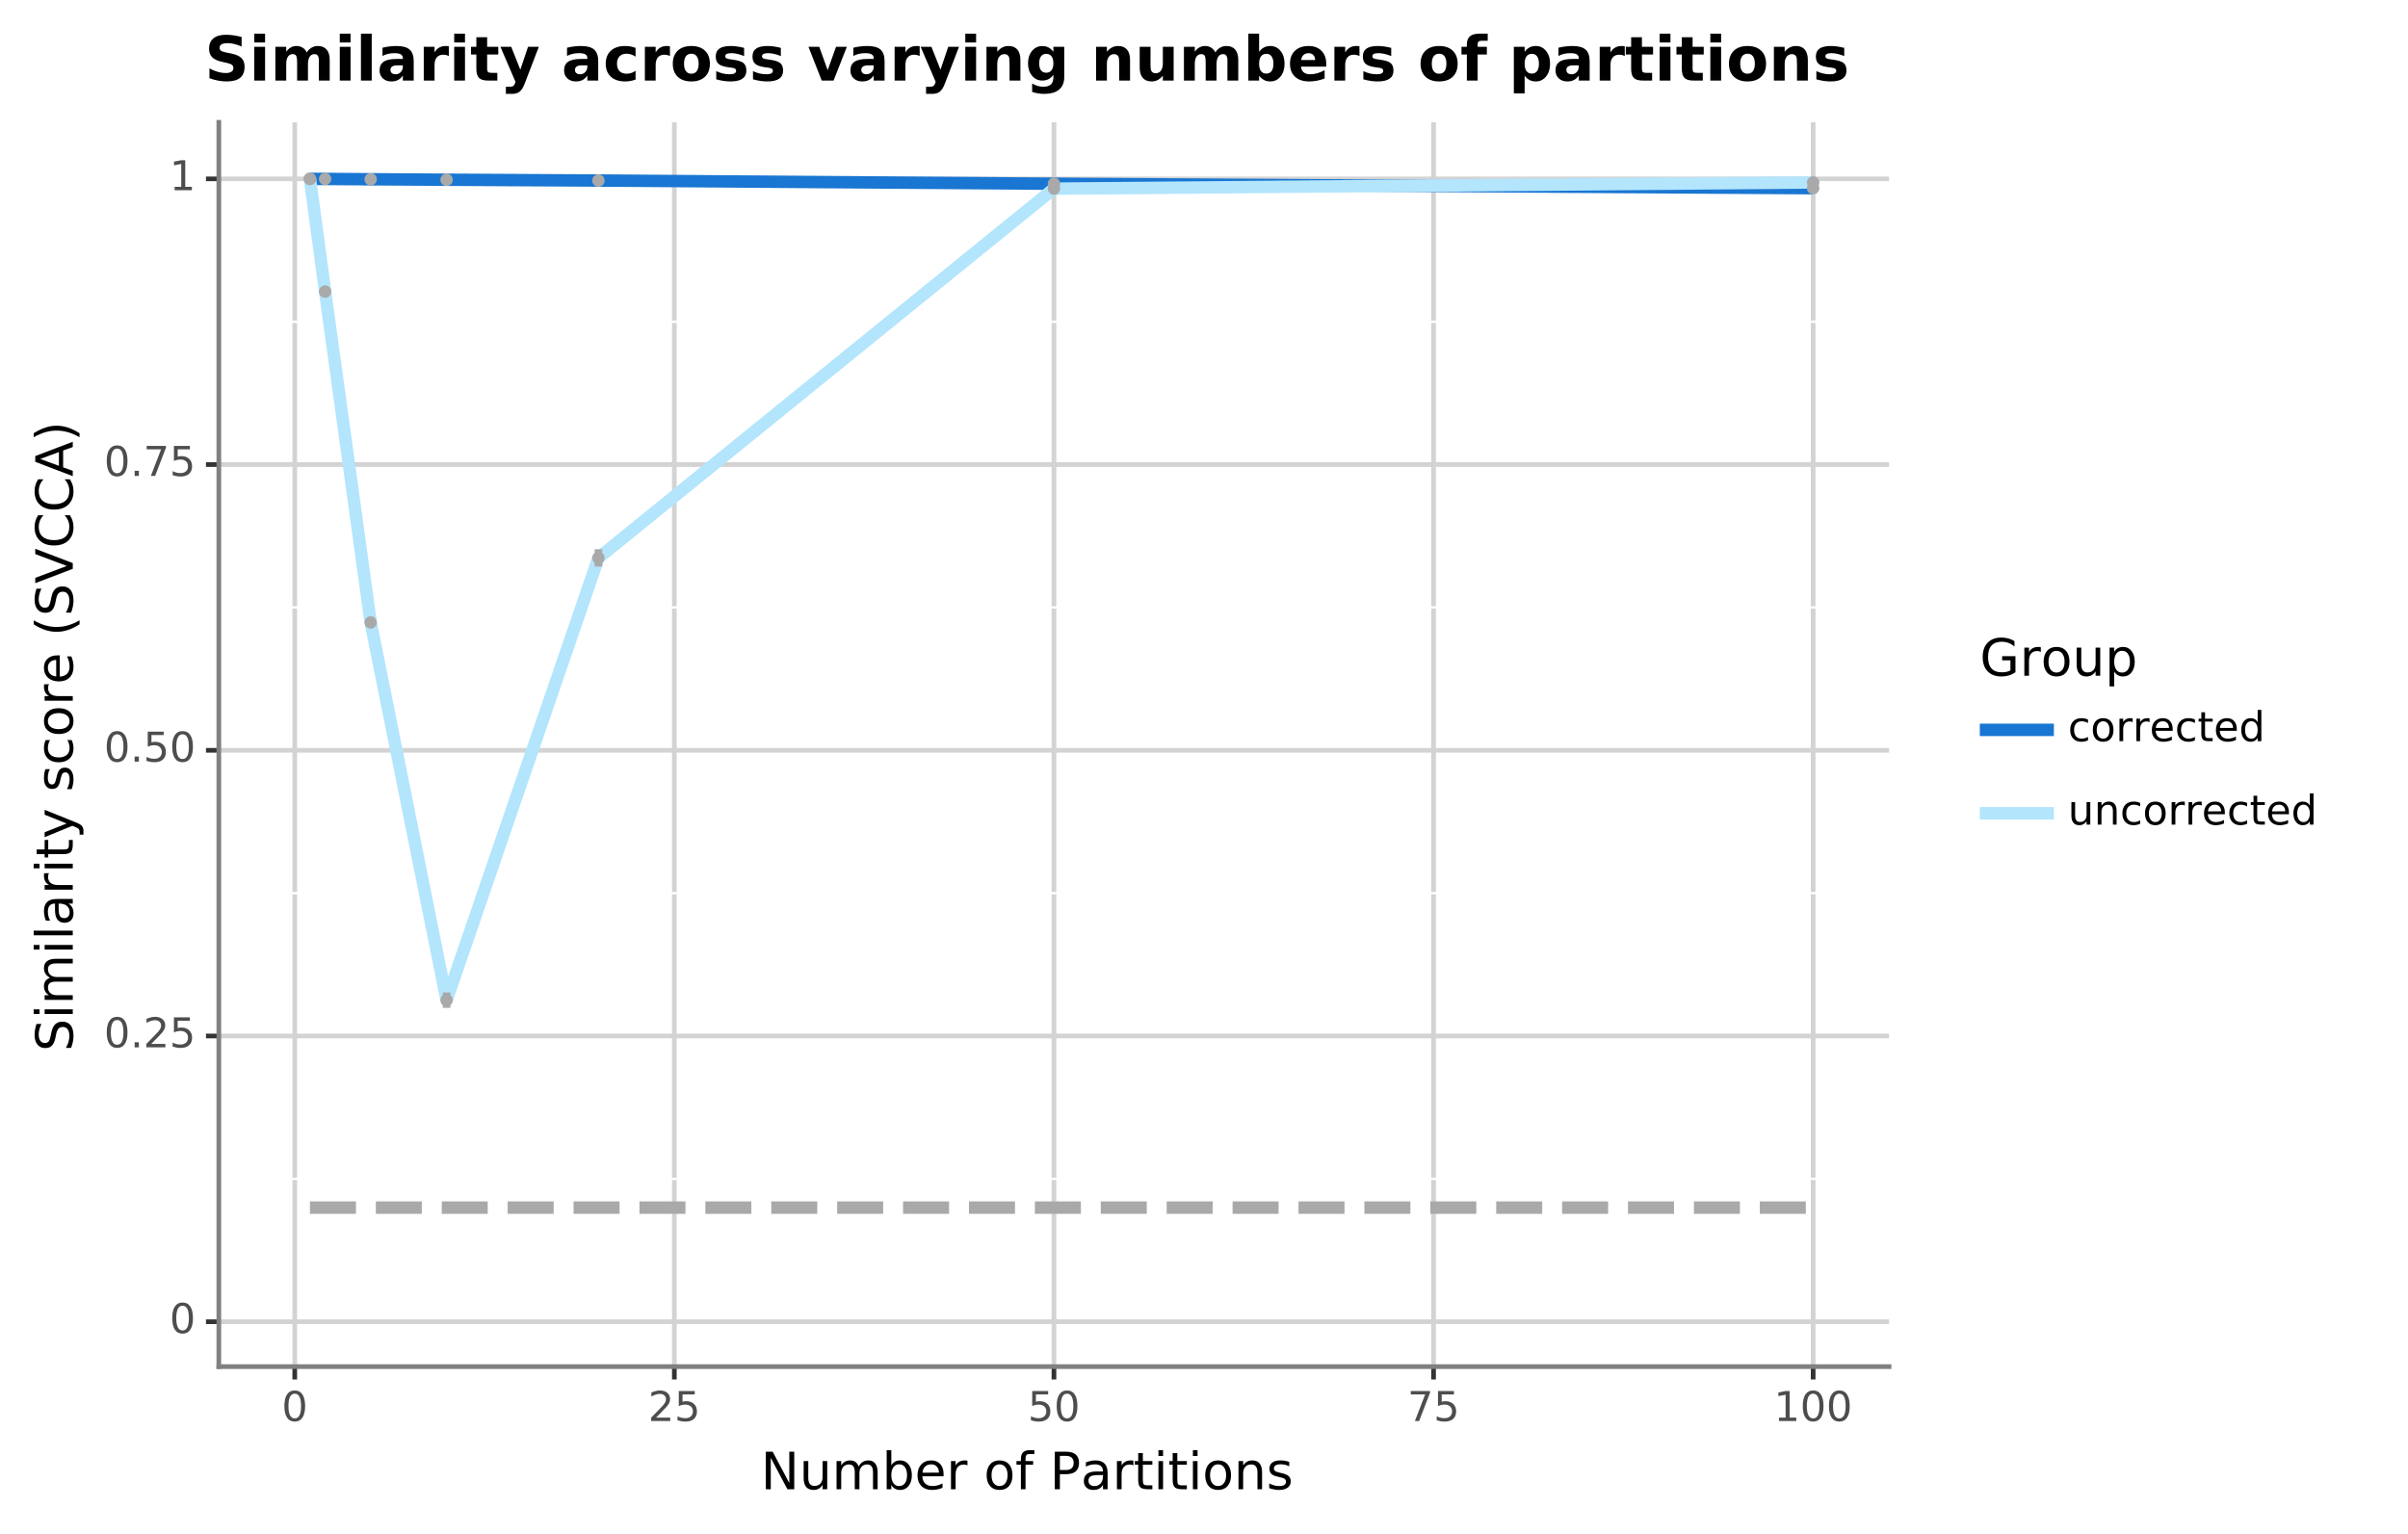 <?xml version="1.0" encoding="utf-8" standalone="no"?>
<!DOCTYPE svg PUBLIC "-//W3C//DTD SVG 1.1//EN"
  "http://www.w3.org/Graphics/SVG/1.1/DTD/svg11.dtd">
<!-- Created with matplotlib (https://matplotlib.org/) -->
<svg height="327.982pt" version="1.1" viewBox="0 0 514.863 327.982" width="514.863pt" xmlns="http://www.w3.org/2000/svg" xmlns:xlink="http://www.w3.org/1999/xlink">
 <defs>
  <style type="text/css">
*{stroke-linecap:butt;stroke-linejoin:round;}
  </style>
 </defs>
 <g id="figure_1">
  <g id="patch_1">
   <path d="M 0 327.982 
L 514.863 327.982 
L 514.863 0 
L 0 0 
z
" style="fill:#ffffff;stroke:#ffffff;stroke-linejoin:miter;"/>
  </g>
  <g id="axes_1">
   <g id="patch_2">
    <path d="M 46.79 292.269 
L 403.91 292.269 
L 403.91 26.157 
L 46.79 26.157 
z
" style="fill:#ffffff;"/>
   </g>
   <g id="matplotlib.axis_1">
    <g id="xtick_1">
     <g id="line2d_1">
      <path clip-path="url(#p425eba1439)" d="M 63.022 292.269 
L 63.022 26.157 
" style="fill:none;stroke:#d3d3d3;"/>
     </g>
     <g id="line2d_2">
      <path d="M 63.022 292.269 
" style="fill:none;stroke:#333333;stroke-width:1.5;"/>
      <defs>
       <path d="M 0 0 
L 0 2.75 
" id="ma495b38e4b" style="stroke:#333333;"/>
      </defs>
      <g>
       <use style="fill:#333333;stroke:#333333;" x="63.022" xlink:href="#ma495b38e4b" y="292.269"/>
      </g>
     </g>
     <g id="text_1">
      <!-- 0 -->
      <defs>
       <path d="M 31.781 66.406 
Q 24.172 66.406 20.328 58.906 
Q 16.5 51.422 16.5 36.375 
Q 16.5 21.391 20.328 13.891 
Q 24.172 6.391 31.781 6.391 
Q 39.453 6.391 43.281 13.891 
Q 47.125 21.391 47.125 36.375 
Q 47.125 51.422 43.281 58.906 
Q 39.453 66.406 31.781 66.406 
z
M 31.781 74.219 
Q 44.047 74.219 50.516 64.516 
Q 56.984 54.828 56.984 36.375 
Q 56.984 17.969 50.516 8.266 
Q 44.047 -1.422 31.781 -1.422 
Q 19.531 -1.422 13.062 8.266 
Q 6.594 17.969 6.594 36.375 
Q 6.594 54.828 13.062 64.516 
Q 19.531 74.219 31.781 74.219 
z
" id="DejaVuSans-48"/>
      </defs>
      <g style="fill:#4d4d4d;" transform="translate(60.223 303.906)scale(0.088 -0.088)">
       <use xlink:href="#DejaVuSans-48"/>
      </g>
     </g>
    </g>
    <g id="xtick_2">
     <g id="line2d_3">
      <path clip-path="url(#p425eba1439)" d="M 144.186 292.269 
L 144.186 26.157 
" style="fill:none;stroke:#d3d3d3;"/>
     </g>
     <g id="line2d_4">
      <path d="M 144.186 292.269 
" style="fill:none;stroke:#333333;stroke-width:1.5;"/>
      <g>
       <use style="fill:#333333;stroke:#333333;" x="144.186" xlink:href="#ma495b38e4b" y="292.269"/>
      </g>
     </g>
     <g id="text_2">
      <!-- 25 -->
      <defs>
       <path d="M 19.188 8.297 
L 53.609 8.297 
L 53.609 0 
L 7.328 0 
L 7.328 8.297 
Q 12.938 14.109 22.625 23.891 
Q 32.328 33.688 34.812 36.531 
Q 39.547 41.844 41.422 45.531 
Q 43.312 49.219 43.312 52.781 
Q 43.312 58.594 39.234 62.25 
Q 35.156 65.922 28.609 65.922 
Q 23.969 65.922 18.812 64.312 
Q 13.672 62.703 7.812 59.422 
L 7.812 69.391 
Q 13.766 71.781 18.938 73 
Q 24.125 74.219 28.422 74.219 
Q 39.75 74.219 46.484 68.547 
Q 53.219 62.891 53.219 53.422 
Q 53.219 48.922 51.531 44.891 
Q 49.859 40.875 45.406 35.406 
Q 44.188 33.984 37.641 27.219 
Q 31.109 20.453 19.188 8.297 
z
" id="DejaVuSans-50"/>
       <path d="M 10.797 72.906 
L 49.516 72.906 
L 49.516 64.594 
L 19.828 64.594 
L 19.828 46.734 
Q 21.969 47.469 24.109 47.828 
Q 26.266 48.188 28.422 48.188 
Q 40.625 48.188 47.75 41.5 
Q 54.891 34.812 54.891 23.391 
Q 54.891 11.625 47.562 5.094 
Q 40.234 -1.422 26.906 -1.422 
Q 22.312 -1.422 17.547 -0.641 
Q 12.797 0.141 7.719 1.703 
L 7.719 11.625 
Q 12.109 9.234 16.797 8.062 
Q 21.484 6.891 26.703 6.891 
Q 35.156 6.891 40.078 11.328 
Q 45.016 15.766 45.016 23.391 
Q 45.016 31 40.078 35.438 
Q 35.156 39.891 26.703 39.891 
Q 22.75 39.891 18.812 39.016 
Q 14.891 38.141 10.797 36.281 
z
" id="DejaVuSans-53"/>
      </defs>
      <g style="fill:#4d4d4d;" transform="translate(138.587 303.906)scale(0.088 -0.088)">
       <use xlink:href="#DejaVuSans-50"/>
       <use x="63.623" xlink:href="#DejaVuSans-53"/>
      </g>
     </g>
    </g>
    <g id="xtick_3">
     <g id="line2d_5">
      <path clip-path="url(#p425eba1439)" d="M 225.35 292.269 
L 225.35 26.157 
" style="fill:none;stroke:#d3d3d3;"/>
     </g>
     <g id="line2d_6">
      <path d="M 225.35 292.269 
" style="fill:none;stroke:#333333;stroke-width:1.5;"/>
      <g>
       <use style="fill:#333333;stroke:#333333;" x="225.35" xlink:href="#ma495b38e4b" y="292.269"/>
      </g>
     </g>
     <g id="text_3">
      <!-- 50 -->
      <g style="fill:#4d4d4d;" transform="translate(219.751 303.906)scale(0.088 -0.088)">
       <use xlink:href="#DejaVuSans-53"/>
       <use x="63.623" xlink:href="#DejaVuSans-48"/>
      </g>
     </g>
    </g>
    <g id="xtick_4">
     <g id="line2d_7">
      <path clip-path="url(#p425eba1439)" d="M 306.513 292.269 
L 306.513 26.157 
" style="fill:none;stroke:#d3d3d3;"/>
     </g>
     <g id="line2d_8">
      <path d="M 306.513 292.269 
" style="fill:none;stroke:#333333;stroke-width:1.5;"/>
      <g>
       <use style="fill:#333333;stroke:#333333;" x="306.513" xlink:href="#ma495b38e4b" y="292.269"/>
      </g>
     </g>
     <g id="text_4">
      <!-- 75 -->
      <defs>
       <path d="M 8.203 72.906 
L 55.078 72.906 
L 55.078 68.703 
L 28.609 0 
L 18.312 0 
L 43.219 64.594 
L 8.203 64.594 
z
" id="DejaVuSans-55"/>
      </defs>
      <g style="fill:#4d4d4d;" transform="translate(300.914 303.906)scale(0.088 -0.088)">
       <use xlink:href="#DejaVuSans-55"/>
       <use x="63.623" xlink:href="#DejaVuSans-53"/>
      </g>
     </g>
    </g>
    <g id="xtick_5">
     <g id="line2d_9">
      <path clip-path="url(#p425eba1439)" d="M 387.677 292.269 
L 387.677 26.157 
" style="fill:none;stroke:#d3d3d3;"/>
     </g>
     <g id="line2d_10">
      <path d="M 387.677 292.269 
" style="fill:none;stroke:#333333;stroke-width:1.5;"/>
      <g>
       <use style="fill:#333333;stroke:#333333;" x="387.677" xlink:href="#ma495b38e4b" y="292.269"/>
      </g>
     </g>
     <g id="text_5">
      <!-- 100 -->
      <defs>
       <path d="M 12.406 8.297 
L 28.516 8.297 
L 28.516 63.922 
L 10.984 60.406 
L 10.984 69.391 
L 28.422 72.906 
L 38.281 72.906 
L 38.281 8.297 
L 54.391 8.297 
L 54.391 0 
L 12.406 0 
z
" id="DejaVuSans-49"/>
      </defs>
      <g style="fill:#4d4d4d;" transform="translate(379.278 303.906)scale(0.088 -0.088)">
       <use xlink:href="#DejaVuSans-49"/>
       <use x="63.623" xlink:href="#DejaVuSans-48"/>
       <use x="127.246" xlink:href="#DejaVuSans-48"/>
      </g>
     </g>
    </g>
    <g id="xtick_6">
     <g id="line2d_11">
      <path clip-path="url(#p425eba1439)" d="M 103.604 292.269 
L 103.604 26.157 
" style="fill:none;stroke:#ffffff;stroke-width:0.5;"/>
     </g>
     <g id="line2d_12">
      <path d="M 103.604 292.269 
" style="fill:none;stroke:#333333;stroke-width:1.5;"/>
     </g>
    </g>
    <g id="xtick_7">
     <g id="line2d_13">
      <path clip-path="url(#p425eba1439)" d="M 184.768 292.269 
L 184.768 26.157 
" style="fill:none;stroke:#ffffff;stroke-width:0.5;"/>
     </g>
     <g id="line2d_14">
      <path d="M 184.768 292.269 
" style="fill:none;stroke:#333333;stroke-width:1.5;"/>
     </g>
    </g>
    <g id="xtick_8">
     <g id="line2d_15">
      <path clip-path="url(#p425eba1439)" d="M 265.932 292.269 
L 265.932 26.157 
" style="fill:none;stroke:#ffffff;stroke-width:0.5;"/>
     </g>
     <g id="line2d_16">
      <path d="M 265.932 292.269 
" style="fill:none;stroke:#333333;stroke-width:1.5;"/>
     </g>
    </g>
    <g id="xtick_9">
     <g id="line2d_17">
      <path clip-path="url(#p425eba1439)" d="M 347.095 292.269 
L 347.095 26.157 
" style="fill:none;stroke:#ffffff;stroke-width:0.5;"/>
     </g>
     <g id="line2d_18">
      <path d="M 347.095 292.269 
" style="fill:none;stroke:#333333;stroke-width:1.5;"/>
     </g>
    </g>
    <g id="text_6">
     <!-- Number of Partitions -->
     <defs>
      <path d="M 9.812 72.906 
L 23.094 72.906 
L 55.422 11.922 
L 55.422 72.906 
L 64.984 72.906 
L 64.984 0 
L 51.703 0 
L 19.391 60.984 
L 19.391 0 
L 9.812 0 
z
" id="DejaVuSans-78"/>
      <path d="M 8.5 21.578 
L 8.5 54.688 
L 17.484 54.688 
L 17.484 21.922 
Q 17.484 14.156 20.5 10.266 
Q 23.531 6.391 29.594 6.391 
Q 36.859 6.391 41.078 11.031 
Q 45.312 15.672 45.312 23.688 
L 45.312 54.688 
L 54.297 54.688 
L 54.297 0 
L 45.312 0 
L 45.312 8.406 
Q 42.047 3.422 37.719 1 
Q 33.406 -1.422 27.688 -1.422 
Q 18.266 -1.422 13.375 4.438 
Q 8.5 10.297 8.5 21.578 
z
M 31.109 56 
z
" id="DejaVuSans-117"/>
      <path d="M 52 44.188 
Q 55.375 50.25 60.062 53.125 
Q 64.75 56 71.094 56 
Q 79.641 56 84.281 50.016 
Q 88.922 44.047 88.922 33.016 
L 88.922 0 
L 79.891 0 
L 79.891 32.719 
Q 79.891 40.578 77.094 44.375 
Q 74.312 48.188 68.609 48.188 
Q 61.625 48.188 57.562 43.547 
Q 53.516 38.922 53.516 30.906 
L 53.516 0 
L 44.484 0 
L 44.484 32.719 
Q 44.484 40.625 41.703 44.406 
Q 38.922 48.188 33.109 48.188 
Q 26.219 48.188 22.156 43.531 
Q 18.109 38.875 18.109 30.906 
L 18.109 0 
L 9.078 0 
L 9.078 54.688 
L 18.109 54.688 
L 18.109 46.188 
Q 21.188 51.219 25.484 53.609 
Q 29.781 56 35.688 56 
Q 41.656 56 45.828 52.969 
Q 50 49.953 52 44.188 
z
" id="DejaVuSans-109"/>
      <path d="M 48.688 27.297 
Q 48.688 37.203 44.609 42.844 
Q 40.531 48.484 33.406 48.484 
Q 26.266 48.484 22.188 42.844 
Q 18.109 37.203 18.109 27.297 
Q 18.109 17.391 22.188 11.75 
Q 26.266 6.109 33.406 6.109 
Q 40.531 6.109 44.609 11.75 
Q 48.688 17.391 48.688 27.297 
z
M 18.109 46.391 
Q 20.953 51.266 25.266 53.625 
Q 29.594 56 35.594 56 
Q 45.562 56 51.781 48.094 
Q 58.016 40.188 58.016 27.297 
Q 58.016 14.406 51.781 6.484 
Q 45.562 -1.422 35.594 -1.422 
Q 29.594 -1.422 25.266 0.953 
Q 20.953 3.328 18.109 8.203 
L 18.109 0 
L 9.078 0 
L 9.078 75.984 
L 18.109 75.984 
z
" id="DejaVuSans-98"/>
      <path d="M 56.203 29.594 
L 56.203 25.203 
L 14.891 25.203 
Q 15.484 15.922 20.484 11.062 
Q 25.484 6.203 34.422 6.203 
Q 39.594 6.203 44.453 7.469 
Q 49.312 8.734 54.109 11.281 
L 54.109 2.781 
Q 49.266 0.734 44.188 -0.344 
Q 39.109 -1.422 33.891 -1.422 
Q 20.797 -1.422 13.156 6.188 
Q 5.516 13.812 5.516 26.812 
Q 5.516 40.234 12.766 48.109 
Q 20.016 56 32.328 56 
Q 43.359 56 49.781 48.891 
Q 56.203 41.797 56.203 29.594 
z
M 47.219 32.234 
Q 47.125 39.594 43.094 43.984 
Q 39.062 48.391 32.422 48.391 
Q 24.906 48.391 20.391 44.141 
Q 15.875 39.891 15.188 32.172 
z
" id="DejaVuSans-101"/>
      <path d="M 41.109 46.297 
Q 39.594 47.172 37.812 47.578 
Q 36.031 48 33.891 48 
Q 26.266 48 22.188 43.047 
Q 18.109 38.094 18.109 28.812 
L 18.109 0 
L 9.078 0 
L 9.078 54.688 
L 18.109 54.688 
L 18.109 46.188 
Q 20.953 51.172 25.484 53.578 
Q 30.031 56 36.531 56 
Q 37.453 56 38.578 55.875 
Q 39.703 55.766 41.062 55.516 
z
" id="DejaVuSans-114"/>
      <path id="DejaVuSans-32"/>
      <path d="M 30.609 48.391 
Q 23.391 48.391 19.188 42.75 
Q 14.984 37.109 14.984 27.297 
Q 14.984 17.484 19.156 11.844 
Q 23.344 6.203 30.609 6.203 
Q 37.797 6.203 41.984 11.859 
Q 46.188 17.531 46.188 27.297 
Q 46.188 37.016 41.984 42.703 
Q 37.797 48.391 30.609 48.391 
z
M 30.609 56 
Q 42.328 56 49.016 48.375 
Q 55.719 40.766 55.719 27.297 
Q 55.719 13.875 49.016 6.219 
Q 42.328 -1.422 30.609 -1.422 
Q 18.844 -1.422 12.172 6.219 
Q 5.516 13.875 5.516 27.297 
Q 5.516 40.766 12.172 48.375 
Q 18.844 56 30.609 56 
z
" id="DejaVuSans-111"/>
      <path d="M 37.109 75.984 
L 37.109 68.5 
L 28.516 68.5 
Q 23.688 68.5 21.797 66.547 
Q 19.922 64.594 19.922 59.516 
L 19.922 54.688 
L 34.719 54.688 
L 34.719 47.703 
L 19.922 47.703 
L 19.922 0 
L 10.891 0 
L 10.891 47.703 
L 2.297 47.703 
L 2.297 54.688 
L 10.891 54.688 
L 10.891 58.5 
Q 10.891 67.625 15.141 71.797 
Q 19.391 75.984 28.609 75.984 
z
" id="DejaVuSans-102"/>
      <path d="M 19.672 64.797 
L 19.672 37.406 
L 32.078 37.406 
Q 38.969 37.406 42.719 40.969 
Q 46.484 44.531 46.484 51.125 
Q 46.484 57.672 42.719 61.234 
Q 38.969 64.797 32.078 64.797 
z
M 9.812 72.906 
L 32.078 72.906 
Q 44.344 72.906 50.609 67.359 
Q 56.891 61.812 56.891 51.125 
Q 56.891 40.328 50.609 34.812 
Q 44.344 29.297 32.078 29.297 
L 19.672 29.297 
L 19.672 0 
L 9.812 0 
z
" id="DejaVuSans-80"/>
      <path d="M 34.281 27.484 
Q 23.391 27.484 19.188 25 
Q 14.984 22.516 14.984 16.5 
Q 14.984 11.719 18.141 8.906 
Q 21.297 6.109 26.703 6.109 
Q 34.188 6.109 38.703 11.406 
Q 43.219 16.703 43.219 25.484 
L 43.219 27.484 
z
M 52.203 31.203 
L 52.203 0 
L 43.219 0 
L 43.219 8.297 
Q 40.141 3.328 35.547 0.953 
Q 30.953 -1.422 24.312 -1.422 
Q 15.922 -1.422 10.953 3.297 
Q 6 8.016 6 15.922 
Q 6 25.141 12.172 29.828 
Q 18.359 34.516 30.609 34.516 
L 43.219 34.516 
L 43.219 35.406 
Q 43.219 41.609 39.141 45 
Q 35.062 48.391 27.688 48.391 
Q 23 48.391 18.547 47.266 
Q 14.109 46.141 10.016 43.891 
L 10.016 52.203 
Q 14.938 54.109 19.578 55.047 
Q 24.219 56 28.609 56 
Q 40.484 56 46.344 49.844 
Q 52.203 43.703 52.203 31.203 
z
" id="DejaVuSans-97"/>
      <path d="M 18.312 70.219 
L 18.312 54.688 
L 36.812 54.688 
L 36.812 47.703 
L 18.312 47.703 
L 18.312 18.016 
Q 18.312 11.328 20.141 9.422 
Q 21.969 7.516 27.594 7.516 
L 36.812 7.516 
L 36.812 0 
L 27.594 0 
Q 17.188 0 13.234 3.875 
Q 9.281 7.766 9.281 18.016 
L 9.281 47.703 
L 2.688 47.703 
L 2.688 54.688 
L 9.281 54.688 
L 9.281 70.219 
z
" id="DejaVuSans-116"/>
      <path d="M 9.422 54.688 
L 18.406 54.688 
L 18.406 0 
L 9.422 0 
z
M 9.422 75.984 
L 18.406 75.984 
L 18.406 64.594 
L 9.422 64.594 
z
" id="DejaVuSans-105"/>
      <path d="M 54.891 33.016 
L 54.891 0 
L 45.906 0 
L 45.906 32.719 
Q 45.906 40.484 42.875 44.328 
Q 39.844 48.188 33.797 48.188 
Q 26.516 48.188 22.312 43.547 
Q 18.109 38.922 18.109 30.906 
L 18.109 0 
L 9.078 0 
L 9.078 54.688 
L 18.109 54.688 
L 18.109 46.188 
Q 21.344 51.125 25.703 53.562 
Q 30.078 56 35.797 56 
Q 45.219 56 50.047 50.172 
Q 54.891 44.344 54.891 33.016 
z
" id="DejaVuSans-110"/>
      <path d="M 44.281 53.078 
L 44.281 44.578 
Q 40.484 46.531 36.375 47.5 
Q 32.281 48.484 27.875 48.484 
Q 21.188 48.484 17.844 46.438 
Q 14.5 44.391 14.5 40.281 
Q 14.5 37.156 16.891 35.375 
Q 19.281 33.594 26.516 31.984 
L 29.594 31.297 
Q 39.156 29.25 43.188 25.516 
Q 47.219 21.781 47.219 15.094 
Q 47.219 7.469 41.188 3.016 
Q 35.156 -1.422 24.609 -1.422 
Q 20.219 -1.422 15.453 -0.562 
Q 10.688 0.297 5.422 2 
L 5.422 11.281 
Q 10.406 8.688 15.234 7.391 
Q 20.062 6.109 24.812 6.109 
Q 31.156 6.109 34.562 8.281 
Q 37.984 10.453 37.984 14.406 
Q 37.984 18.062 35.516 20.016 
Q 33.062 21.969 24.703 23.781 
L 21.578 24.516 
Q 13.234 26.266 9.516 29.906 
Q 5.812 33.547 5.812 39.891 
Q 5.812 47.609 11.281 51.797 
Q 16.75 56 26.812 56 
Q 31.781 56 36.172 55.266 
Q 40.578 54.547 44.281 53.078 
z
" id="DejaVuSans-115"/>
     </defs>
     <g transform="translate(162.669 318.494)scale(0.11 -0.11)">
      <use xlink:href="#DejaVuSans-78"/>
      <use x="74.805" xlink:href="#DejaVuSans-117"/>
      <use x="138.184" xlink:href="#DejaVuSans-109"/>
      <use x="235.596" xlink:href="#DejaVuSans-98"/>
      <use x="299.072" xlink:href="#DejaVuSans-101"/>
      <use x="360.596" xlink:href="#DejaVuSans-114"/>
      <use x="401.709" xlink:href="#DejaVuSans-32"/>
      <use x="433.496" xlink:href="#DejaVuSans-111"/>
      <use x="494.678" xlink:href="#DejaVuSans-102"/>
      <use x="529.883" xlink:href="#DejaVuSans-32"/>
      <use x="561.67" xlink:href="#DejaVuSans-80"/>
      <use x="621.91" xlink:href="#DejaVuSans-97"/>
      <use x="683.189" xlink:href="#DejaVuSans-114"/>
      <use x="724.303" xlink:href="#DejaVuSans-116"/>
      <use x="763.512" xlink:href="#DejaVuSans-105"/>
      <use x="791.295" xlink:href="#DejaVuSans-116"/>
      <use x="830.504" xlink:href="#DejaVuSans-105"/>
      <use x="858.287" xlink:href="#DejaVuSans-111"/>
      <use x="919.469" xlink:href="#DejaVuSans-110"/>
      <use x="982.848" xlink:href="#DejaVuSans-115"/>
     </g>
    </g>
   </g>
   <g id="matplotlib.axis_2">
    <g id="ytick_1">
     <g id="line2d_19">
      <path clip-path="url(#p425eba1439)" d="M 46.79 282.67 
L 403.91 282.67 
" style="fill:none;stroke:#d3d3d3;"/>
     </g>
     <g id="line2d_20">
      <path d="M 46.79 282.67 
" style="fill:none;stroke:#333333;stroke-width:1.5;"/>
      <defs>
       <path d="M 0 0 
L -2.75 0 
" id="m10d6f94c3b" style="stroke:#333333;"/>
      </defs>
      <g>
       <use style="fill:#333333;stroke:#333333;" x="46.79" xlink:href="#m10d6f94c3b" y="282.67"/>
      </g>
     </g>
     <g id="text_7">
      <!-- 0 -->
      <g style="fill:#4d4d4d;" transform="translate(36.241 285.098)scale(0.088 -0.088)">
       <use xlink:href="#DejaVuSans-48"/>
      </g>
     </g>
    </g>
    <g id="ytick_2">
     <g id="line2d_21">
      <path clip-path="url(#p425eba1439)" d="M 46.79 221.565 
L 403.91 221.565 
" style="fill:none;stroke:#d3d3d3;"/>
     </g>
     <g id="line2d_22">
      <path d="M 46.79 221.565 
" style="fill:none;stroke:#333333;stroke-width:1.5;"/>
      <g>
       <use style="fill:#333333;stroke:#333333;" x="46.79" xlink:href="#m10d6f94c3b" y="221.565"/>
      </g>
     </g>
     <g id="text_8">
      <!-- 0.25 -->
      <defs>
       <path d="M 10.688 12.406 
L 21 12.406 
L 21 0 
L 10.688 0 
z
" id="DejaVuSans-46"/>
      </defs>
      <g style="fill:#4d4d4d;" transform="translate(22.246 223.993)scale(0.088 -0.088)">
       <use xlink:href="#DejaVuSans-48"/>
       <use x="63.623" xlink:href="#DejaVuSans-46"/>
       <use x="95.41" xlink:href="#DejaVuSans-50"/>
       <use x="159.033" xlink:href="#DejaVuSans-53"/>
      </g>
     </g>
    </g>
    <g id="ytick_3">
     <g id="line2d_23">
      <path clip-path="url(#p425eba1439)" d="M 46.79 160.461 
L 403.91 160.461 
" style="fill:none;stroke:#d3d3d3;"/>
     </g>
     <g id="line2d_24">
      <path d="M 46.79 160.461 
" style="fill:none;stroke:#333333;stroke-width:1.5;"/>
      <g>
       <use style="fill:#333333;stroke:#333333;" x="46.79" xlink:href="#m10d6f94c3b" y="160.461"/>
      </g>
     </g>
     <g id="text_9">
      <!-- 0.50 -->
      <g style="fill:#4d4d4d;" transform="translate(22.246 162.889)scale(0.088 -0.088)">
       <use xlink:href="#DejaVuSans-48"/>
       <use x="63.623" xlink:href="#DejaVuSans-46"/>
       <use x="95.41" xlink:href="#DejaVuSans-53"/>
       <use x="159.033" xlink:href="#DejaVuSans-48"/>
      </g>
     </g>
    </g>
    <g id="ytick_4">
     <g id="line2d_25">
      <path clip-path="url(#p425eba1439)" d="M 46.79 99.356 
L 403.91 99.356 
" style="fill:none;stroke:#d3d3d3;"/>
     </g>
     <g id="line2d_26">
      <path d="M 46.79 99.356 
" style="fill:none;stroke:#333333;stroke-width:1.5;"/>
      <g>
       <use style="fill:#333333;stroke:#333333;" x="46.79" xlink:href="#m10d6f94c3b" y="99.356"/>
      </g>
     </g>
     <g id="text_10">
      <!-- 0.75 -->
      <g style="fill:#4d4d4d;" transform="translate(22.246 101.784)scale(0.088 -0.088)">
       <use xlink:href="#DejaVuSans-48"/>
       <use x="63.623" xlink:href="#DejaVuSans-46"/>
       <use x="95.41" xlink:href="#DejaVuSans-55"/>
       <use x="159.033" xlink:href="#DejaVuSans-53"/>
      </g>
     </g>
    </g>
    <g id="ytick_5">
     <g id="line2d_27">
      <path clip-path="url(#p425eba1439)" d="M 46.79 38.251 
L 403.91 38.251 
" style="fill:none;stroke:#d3d3d3;"/>
     </g>
     <g id="line2d_28">
      <path d="M 46.79 38.251 
" style="fill:none;stroke:#333333;stroke-width:1.5;"/>
      <g>
       <use style="fill:#333333;stroke:#333333;" x="46.79" xlink:href="#m10d6f94c3b" y="38.251"/>
      </g>
     </g>
     <g id="text_11">
      <!-- 1 -->
      <g style="fill:#4d4d4d;" transform="translate(36.241 40.68)scale(0.088 -0.088)">
       <use xlink:href="#DejaVuSans-49"/>
      </g>
     </g>
    </g>
    <g id="ytick_6">
     <g id="line2d_29">
      <path clip-path="url(#p425eba1439)" d="M 46.79 252.117 
L 403.91 252.117 
" style="fill:none;stroke:#ffffff;stroke-width:0.5;"/>
     </g>
     <g id="line2d_30">
      <path d="M 46.79 252.117 
" style="fill:none;stroke:#333333;stroke-width:1.5;"/>
     </g>
    </g>
    <g id="ytick_7">
     <g id="line2d_31">
      <path clip-path="url(#p425eba1439)" d="M 46.79 191.013 
L 403.91 191.013 
" style="fill:none;stroke:#ffffff;stroke-width:0.5;"/>
     </g>
     <g id="line2d_32">
      <path d="M 46.79 191.013 
" style="fill:none;stroke:#333333;stroke-width:1.5;"/>
     </g>
    </g>
    <g id="ytick_8">
     <g id="line2d_33">
      <path clip-path="url(#p425eba1439)" d="M 46.79 129.908 
L 403.91 129.908 
" style="fill:none;stroke:#ffffff;stroke-width:0.5;"/>
     </g>
     <g id="line2d_34">
      <path d="M 46.79 129.908 
" style="fill:none;stroke:#333333;stroke-width:1.5;"/>
     </g>
    </g>
    <g id="ytick_9">
     <g id="line2d_35">
      <path clip-path="url(#p425eba1439)" d="M 46.79 68.804 
L 403.91 68.804 
" style="fill:none;stroke:#ffffff;stroke-width:0.5;"/>
     </g>
     <g id="line2d_36">
      <path d="M 46.79 68.804 
" style="fill:none;stroke:#333333;stroke-width:1.5;"/>
     </g>
    </g>
    <g id="text_12">
     <!-- Similarity score (SVCCA) -->
     <defs>
      <path d="M 53.516 70.516 
L 53.516 60.891 
Q 47.906 63.578 42.922 64.891 
Q 37.938 66.219 33.297 66.219 
Q 25.25 66.219 20.875 63.094 
Q 16.5 59.969 16.5 54.203 
Q 16.5 49.359 19.406 46.891 
Q 22.312 44.438 30.422 42.922 
L 36.375 41.703 
Q 47.406 39.594 52.656 34.297 
Q 57.906 29 57.906 20.125 
Q 57.906 9.516 50.797 4.047 
Q 43.703 -1.422 29.984 -1.422 
Q 24.812 -1.422 18.969 -0.25 
Q 13.141 0.922 6.891 3.219 
L 6.891 13.375 
Q 12.891 10.016 18.656 8.297 
Q 24.422 6.594 29.984 6.594 
Q 38.422 6.594 43.016 9.906 
Q 47.609 13.234 47.609 19.391 
Q 47.609 24.75 44.312 27.781 
Q 41.016 30.812 33.5 32.328 
L 27.484 33.5 
Q 16.453 35.688 11.516 40.375 
Q 6.594 45.062 6.594 53.422 
Q 6.594 63.094 13.406 68.656 
Q 20.219 74.219 32.172 74.219 
Q 37.312 74.219 42.625 73.281 
Q 47.953 72.359 53.516 70.516 
z
" id="DejaVuSans-83"/>
      <path d="M 9.422 75.984 
L 18.406 75.984 
L 18.406 0 
L 9.422 0 
z
" id="DejaVuSans-108"/>
      <path d="M 32.172 -5.078 
Q 28.375 -14.844 24.75 -17.812 
Q 21.141 -20.797 15.094 -20.797 
L 7.906 -20.797 
L 7.906 -13.281 
L 13.188 -13.281 
Q 16.891 -13.281 18.938 -11.516 
Q 21 -9.766 23.484 -3.219 
L 25.094 0.875 
L 2.984 54.688 
L 12.5 54.688 
L 29.594 11.922 
L 46.688 54.688 
L 56.203 54.688 
z
" id="DejaVuSans-121"/>
      <path d="M 48.781 52.594 
L 48.781 44.188 
Q 44.969 46.297 41.141 47.344 
Q 37.312 48.391 33.406 48.391 
Q 24.656 48.391 19.812 42.844 
Q 14.984 37.312 14.984 27.297 
Q 14.984 17.281 19.812 11.734 
Q 24.656 6.203 33.406 6.203 
Q 37.312 6.203 41.141 7.25 
Q 44.969 8.297 48.781 10.406 
L 48.781 2.094 
Q 45.016 0.344 40.984 -0.531 
Q 36.969 -1.422 32.422 -1.422 
Q 20.062 -1.422 12.781 6.344 
Q 5.516 14.109 5.516 27.297 
Q 5.516 40.672 12.859 48.328 
Q 20.219 56 33.016 56 
Q 37.156 56 41.109 55.141 
Q 45.062 54.297 48.781 52.594 
z
" id="DejaVuSans-99"/>
      <path d="M 31 75.875 
Q 24.469 64.656 21.281 53.656 
Q 18.109 42.672 18.109 31.391 
Q 18.109 20.125 21.312 9.062 
Q 24.516 -2 31 -13.188 
L 23.188 -13.188 
Q 15.875 -1.703 12.234 9.375 
Q 8.594 20.453 8.594 31.391 
Q 8.594 42.281 12.203 53.312 
Q 15.828 64.359 23.188 75.875 
z
" id="DejaVuSans-40"/>
      <path d="M 28.609 0 
L 0.781 72.906 
L 11.078 72.906 
L 34.188 11.531 
L 57.328 72.906 
L 67.578 72.906 
L 39.797 0 
z
" id="DejaVuSans-86"/>
      <path d="M 64.406 67.281 
L 64.406 56.891 
Q 59.422 61.531 53.781 63.812 
Q 48.141 66.109 41.797 66.109 
Q 29.297 66.109 22.656 58.469 
Q 16.016 50.828 16.016 36.375 
Q 16.016 21.969 22.656 14.328 
Q 29.297 6.688 41.797 6.688 
Q 48.141 6.688 53.781 8.984 
Q 59.422 11.281 64.406 15.922 
L 64.406 5.609 
Q 59.234 2.094 53.438 0.328 
Q 47.656 -1.422 41.219 -1.422 
Q 24.656 -1.422 15.125 8.703 
Q 5.609 18.844 5.609 36.375 
Q 5.609 53.953 15.125 64.078 
Q 24.656 74.219 41.219 74.219 
Q 47.75 74.219 53.531 72.484 
Q 59.328 70.75 64.406 67.281 
z
" id="DejaVuSans-67"/>
      <path d="M 34.188 63.188 
L 20.797 26.906 
L 47.609 26.906 
z
M 28.609 72.906 
L 39.797 72.906 
L 67.578 0 
L 57.328 0 
L 50.688 18.703 
L 17.828 18.703 
L 11.188 0 
L 0.781 0 
z
" id="DejaVuSans-65"/>
      <path d="M 8.016 75.875 
L 15.828 75.875 
Q 23.141 64.359 26.781 53.312 
Q 30.422 42.281 30.422 31.391 
Q 30.422 20.453 26.781 9.375 
Q 23.141 -1.703 15.828 -13.188 
L 8.016 -13.188 
Q 14.5 -2 17.703 9.062 
Q 20.906 20.125 20.906 31.391 
Q 20.906 42.672 17.703 53.656 
Q 14.5 64.656 8.016 75.875 
z
" id="DejaVuSans-41"/>
     </defs>
     <g transform="translate(15.558 224.872)rotate(-90)scale(0.11 -0.11)">
      <use xlink:href="#DejaVuSans-83"/>
      <use x="63.477" xlink:href="#DejaVuSans-105"/>
      <use x="91.26" xlink:href="#DejaVuSans-109"/>
      <use x="188.672" xlink:href="#DejaVuSans-105"/>
      <use x="216.455" xlink:href="#DejaVuSans-108"/>
      <use x="244.238" xlink:href="#DejaVuSans-97"/>
      <use x="305.518" xlink:href="#DejaVuSans-114"/>
      <use x="346.631" xlink:href="#DejaVuSans-105"/>
      <use x="374.414" xlink:href="#DejaVuSans-116"/>
      <use x="413.623" xlink:href="#DejaVuSans-121"/>
      <use x="472.803" xlink:href="#DejaVuSans-32"/>
      <use x="504.59" xlink:href="#DejaVuSans-115"/>
      <use x="556.689" xlink:href="#DejaVuSans-99"/>
      <use x="611.67" xlink:href="#DejaVuSans-111"/>
      <use x="672.852" xlink:href="#DejaVuSans-114"/>
      <use x="713.934" xlink:href="#DejaVuSans-101"/>
      <use x="775.457" xlink:href="#DejaVuSans-32"/>
      <use x="807.244" xlink:href="#DejaVuSans-40"/>
      <use x="846.258" xlink:href="#DejaVuSans-83"/>
      <use x="909.734" xlink:href="#DejaVuSans-86"/>
      <use x="978.143" xlink:href="#DejaVuSans-67"/>
      <use x="1047.967" xlink:href="#DejaVuSans-67"/>
      <use x="1117.791" xlink:href="#DejaVuSans-65"/>
      <use x="1186.199" xlink:href="#DejaVuSans-41"/>
     </g>
    </g>
   </g>
   <g id="line2d_37">
    <path clip-path="url(#p425eba1439)" d="M 66.269 38.253 
L 69.516 38.269 
L 79.255 38.342 
L 95.488 38.438 
L 127.953 38.612 
L 225.35 39.295 
L 387.677 40.246 
" style="fill:none;stroke:#1976d2;stroke-width:2.659;"/>
   </g>
   <g id="line2d_38">
    <path clip-path="url(#p425eba1439)" d="M 66.269 38.253 
L 69.516 62.365 
L 79.255 133.113 
L 95.488 213.894 
L 127.953 119.31 
L 225.35 40.345 
L 387.677 39.018 
" style="fill:none;stroke:#b3e5fc;stroke-width:2.659;"/>
   </g>
   <g id="PathCollection_1">
    <path clip-path="url(#p425eba1439)" d="M 66.269 39.139 
C 66.504 39.139 66.729 39.046 66.896 38.88 
C 67.062 38.713 67.155 38.488 67.155 38.253 
C 67.155 38.018 67.062 37.793 66.896 37.626 
C 66.729 37.46 66.504 37.367 66.269 37.367 
C 66.034 37.367 65.808 37.46 65.642 37.626 
C 65.476 37.793 65.383 38.018 65.383 38.253 
C 65.383 38.488 65.476 38.713 65.642 38.88 
C 65.808 39.046 66.034 39.139 66.269 39.139 
z
" style="fill:#a9a9a9;stroke:#a9a9a9;stroke-width:0.886;"/>
    <path clip-path="url(#p425eba1439)" d="M 69.516 63.251 
C 69.751 63.251 69.976 63.158 70.142 62.991 
C 70.308 62.825 70.402 62.6 70.402 62.365 
C 70.402 62.13 70.308 61.904 70.142 61.738 
C 69.976 61.572 69.751 61.479 69.516 61.479 
C 69.28 61.479 69.055 61.572 68.889 61.738 
C 68.723 61.904 68.629 62.13 68.629 62.365 
C 68.629 62.6 68.723 62.825 68.889 62.991 
C 69.055 63.158 69.28 63.251 69.516 63.251 
z
" style="fill:#a9a9a9;stroke:#a9a9a9;stroke-width:0.886;"/>
    <path clip-path="url(#p425eba1439)" d="M 79.255 134 
C 79.49 134 79.716 133.906 79.882 133.74 
C 80.048 133.574 80.141 133.348 80.141 133.113 
C 80.141 132.878 80.048 132.653 79.882 132.487 
C 79.716 132.32 79.49 132.227 79.255 132.227 
C 79.02 132.227 78.795 132.32 78.628 132.487 
C 78.462 132.653 78.369 132.878 78.369 133.113 
C 78.369 133.348 78.462 133.574 78.628 133.74 
C 78.795 133.906 79.02 134 79.255 134 
z
" style="fill:#a9a9a9;stroke:#a9a9a9;stroke-width:0.886;"/>
    <path clip-path="url(#p425eba1439)" d="M 95.488 214.781 
C 95.723 214.781 95.948 214.687 96.115 214.521 
C 96.281 214.355 96.374 214.129 96.374 213.894 
C 96.374 213.659 96.281 213.434 96.115 213.268 
C 95.948 213.102 95.723 213.008 95.488 213.008 
C 95.253 213.008 95.027 213.102 94.861 213.268 
C 94.695 213.434 94.602 213.659 94.602 213.894 
C 94.602 214.129 94.695 214.355 94.861 214.521 
C 95.027 214.687 95.253 214.781 95.488 214.781 
z
" style="fill:#a9a9a9;stroke:#a9a9a9;stroke-width:0.886;"/>
    <path clip-path="url(#p425eba1439)" d="M 127.953 120.196 
C 128.188 120.196 128.414 120.103 128.58 119.937 
C 128.746 119.771 128.84 119.545 128.84 119.31 
C 128.84 119.075 128.746 118.85 128.58 118.683 
C 128.414 118.517 128.188 118.424 127.953 118.424 
C 127.718 118.424 127.493 118.517 127.327 118.683 
C 127.16 118.85 127.067 119.075 127.067 119.31 
C 127.067 119.545 127.16 119.771 127.327 119.937 
C 127.493 120.103 127.718 120.196 127.953 120.196 
z
" style="fill:#a9a9a9;stroke:#a9a9a9;stroke-width:0.886;"/>
    <path clip-path="url(#p425eba1439)" d="M 225.35 41.231 
C 225.585 41.231 225.81 41.138 225.976 40.971 
C 226.143 40.805 226.236 40.58 226.236 40.345 
C 226.236 40.11 226.143 39.884 225.976 39.718 
C 225.81 39.552 225.585 39.459 225.35 39.459 
C 225.115 39.459 224.889 39.552 224.723 39.718 
C 224.557 39.884 224.463 40.11 224.463 40.345 
C 224.463 40.58 224.557 40.805 224.723 40.971 
C 224.889 41.138 225.115 41.231 225.35 41.231 
z
" style="fill:#a9a9a9;stroke:#a9a9a9;stroke-width:0.886;"/>
    <path clip-path="url(#p425eba1439)" d="M 387.677 39.904 
C 387.912 39.904 388.137 39.811 388.304 39.645 
C 388.47 39.478 388.563 39.253 388.563 39.018 
C 388.563 38.783 388.47 38.557 388.304 38.391 
C 388.137 38.225 387.912 38.132 387.677 38.132 
C 387.442 38.132 387.216 38.225 387.05 38.391 
C 386.884 38.557 386.791 38.783 386.791 39.018 
C 386.791 39.253 386.884 39.478 387.05 39.645 
C 387.216 39.811 387.442 39.904 387.677 39.904 
z
" style="fill:#a9a9a9;stroke:#a9a9a9;stroke-width:0.886;"/>
    <path clip-path="url(#p425eba1439)" d="M 66.269 39.139 
C 66.504 39.139 66.729 39.046 66.896 38.88 
C 67.062 38.713 67.155 38.488 67.155 38.253 
C 67.155 38.018 67.062 37.792 66.896 37.626 
C 66.729 37.46 66.504 37.367 66.269 37.367 
C 66.034 37.367 65.808 37.46 65.642 37.626 
C 65.476 37.792 65.383 38.018 65.383 38.253 
C 65.383 38.488 65.476 38.713 65.642 38.88 
C 65.808 39.046 66.034 39.139 66.269 39.139 
z
" style="fill:#a9a9a9;stroke:#a9a9a9;stroke-width:0.886;"/>
    <path clip-path="url(#p425eba1439)" d="M 69.516 39.155 
C 69.751 39.155 69.976 39.062 70.142 38.896 
C 70.308 38.73 70.402 38.504 70.402 38.269 
C 70.402 38.034 70.308 37.809 70.142 37.643 
C 69.976 37.476 69.751 37.383 69.516 37.383 
C 69.28 37.383 69.055 37.476 68.889 37.643 
C 68.723 37.809 68.629 38.034 68.629 38.269 
C 68.629 38.504 68.723 38.73 68.889 38.896 
C 69.055 39.062 69.28 39.155 69.516 39.155 
z
" style="fill:#a9a9a9;stroke:#a9a9a9;stroke-width:0.886;"/>
    <path clip-path="url(#p425eba1439)" d="M 79.255 39.228 
C 79.49 39.228 79.716 39.135 79.882 38.969 
C 80.048 38.803 80.141 38.577 80.141 38.342 
C 80.141 38.107 80.048 37.882 79.882 37.716 
C 79.716 37.549 79.49 37.456 79.255 37.456 
C 79.02 37.456 78.795 37.549 78.628 37.716 
C 78.462 37.882 78.369 38.107 78.369 38.342 
C 78.369 38.577 78.462 38.803 78.628 38.969 
C 78.795 39.135 79.02 39.228 79.255 39.228 
z
" style="fill:#a9a9a9;stroke:#a9a9a9;stroke-width:0.886;"/>
    <path clip-path="url(#p425eba1439)" d="M 95.488 39.324 
C 95.723 39.324 95.948 39.231 96.115 39.065 
C 96.281 38.898 96.374 38.673 96.374 38.438 
C 96.374 38.203 96.281 37.977 96.115 37.811 
C 95.948 37.645 95.723 37.552 95.488 37.552 
C 95.253 37.552 95.027 37.645 94.861 37.811 
C 94.695 37.977 94.602 38.203 94.602 38.438 
C 94.602 38.673 94.695 38.898 94.861 39.065 
C 95.027 39.231 95.253 39.324 95.488 39.324 
z
" style="fill:#a9a9a9;stroke:#a9a9a9;stroke-width:0.886;"/>
    <path clip-path="url(#p425eba1439)" d="M 127.953 39.498 
C 128.188 39.498 128.414 39.405 128.58 39.238 
C 128.746 39.072 128.84 38.847 128.84 38.612 
C 128.84 38.377 128.746 38.151 128.58 37.985 
C 128.414 37.819 128.188 37.725 127.953 37.725 
C 127.718 37.725 127.493 37.819 127.327 37.985 
C 127.16 38.151 127.067 38.377 127.067 38.612 
C 127.067 38.847 127.16 39.072 127.327 39.238 
C 127.493 39.405 127.718 39.498 127.953 39.498 
z
" style="fill:#a9a9a9;stroke:#a9a9a9;stroke-width:0.886;"/>
    <path clip-path="url(#p425eba1439)" d="M 225.35 40.182 
C 225.585 40.182 225.81 40.088 225.976 39.922 
C 226.143 39.756 226.236 39.53 226.236 39.295 
C 226.236 39.06 226.143 38.835 225.976 38.669 
C 225.81 38.502 225.585 38.409 225.35 38.409 
C 225.115 38.409 224.889 38.502 224.723 38.669 
C 224.557 38.835 224.463 39.06 224.463 39.295 
C 224.463 39.53 224.557 39.756 224.723 39.922 
C 224.889 40.088 225.115 40.182 225.35 40.182 
z
" style="fill:#a9a9a9;stroke:#a9a9a9;stroke-width:0.886;"/>
    <path clip-path="url(#p425eba1439)" d="M 387.677 41.132 
C 387.912 41.132 388.137 41.039 388.304 40.872 
C 388.47 40.706 388.563 40.481 388.563 40.246 
C 388.563 40.011 388.47 39.785 388.304 39.619 
C 388.137 39.453 387.912 39.36 387.677 39.36 
C 387.442 39.36 387.216 39.453 387.05 39.619 
C 386.884 39.785 386.791 40.011 386.791 40.246 
C 386.791 40.481 386.884 40.706 387.05 40.872 
C 387.216 41.039 387.442 41.132 387.677 41.132 
z
" style="fill:#a9a9a9;stroke:#a9a9a9;stroke-width:0.886;"/>
   </g>
   <g id="patch_3">
    <path d="M 46.79 292.269 
L 46.79 26.157 
" style="fill:none;stroke:#808080;stroke-linecap:square;stroke-linejoin:miter;"/>
   </g>
   <g id="patch_4">
    <path d="M 46.79 292.269 
L 403.91 292.269 
" style="fill:none;stroke:#808080;stroke-linecap:square;stroke-linejoin:miter;"/>
   </g>
   <g id="LineCollection_1">
    <path clip-path="url(#p425eba1439)" d="M 65.457 38.253 
L 67.081 38.253 
" style="fill:none;stroke:#a9a9a9;stroke-width:0.886;"/>
    <path clip-path="url(#p425eba1439)" d="M 68.704 62.541 
L 70.327 62.541 
" style="fill:none;stroke:#a9a9a9;stroke-width:0.886;"/>
    <path clip-path="url(#p425eba1439)" d="M 78.444 133.462 
L 80.067 133.462 
" style="fill:none;stroke:#a9a9a9;stroke-width:0.886;"/>
    <path clip-path="url(#p425eba1439)" d="M 94.676 215.094 
L 96.3 215.094 
" style="fill:none;stroke:#a9a9a9;stroke-width:0.886;"/>
    <path clip-path="url(#p425eba1439)" d="M 127.142 120.72 
L 128.765 120.72 
" style="fill:none;stroke:#a9a9a9;stroke-width:0.886;"/>
    <path clip-path="url(#p425eba1439)" d="M 224.538 40.538 
L 226.161 40.538 
" style="fill:none;stroke:#a9a9a9;stroke-width:0.886;"/>
    <path clip-path="url(#p425eba1439)" d="M 386.865 39.056 
" style="fill:none;stroke:#a9a9a9;stroke-width:0.886;"/>
    <path clip-path="url(#p425eba1439)" d="M 65.457 38.253 
L 67.081 38.253 
" style="fill:none;stroke:#a9a9a9;stroke-width:0.886;"/>
    <path clip-path="url(#p425eba1439)" d="M 68.704 38.277 
L 70.327 38.277 
" style="fill:none;stroke:#a9a9a9;stroke-width:0.886;"/>
    <path clip-path="url(#p425eba1439)" d="M 78.444 38.35 
L 80.067 38.35 
" style="fill:none;stroke:#a9a9a9;stroke-width:0.886;"/>
    <path clip-path="url(#p425eba1439)" d="M 94.676 38.453 
L 96.3 38.453 
" style="fill:none;stroke:#a9a9a9;stroke-width:0.886;"/>
    <path clip-path="url(#p425eba1439)" d="M 127.142 38.624 
L 128.765 38.624 
" style="fill:none;stroke:#a9a9a9;stroke-width:0.886;"/>
    <path clip-path="url(#p425eba1439)" d="M 224.538 39.332 
L 226.161 39.332 
" style="fill:none;stroke:#a9a9a9;stroke-width:0.886;"/>
    <path clip-path="url(#p425eba1439)" d="M 386.865 40.303 
" style="fill:none;stroke:#a9a9a9;stroke-width:0.886;"/>
    <path clip-path="url(#p425eba1439)" d="M 65.457 38.253 
L 67.081 38.253 
" style="fill:none;stroke:#a9a9a9;stroke-width:0.886;"/>
    <path clip-path="url(#p425eba1439)" d="M 68.704 62.189 
L 70.327 62.189 
" style="fill:none;stroke:#a9a9a9;stroke-width:0.886;"/>
    <path clip-path="url(#p425eba1439)" d="M 78.444 132.764 
L 80.067 132.764 
" style="fill:none;stroke:#a9a9a9;stroke-width:0.886;"/>
    <path clip-path="url(#p425eba1439)" d="M 94.676 212.695 
L 96.3 212.695 
" style="fill:none;stroke:#a9a9a9;stroke-width:0.886;"/>
    <path clip-path="url(#p425eba1439)" d="M 127.142 117.9 
L 128.765 117.9 
" style="fill:none;stroke:#a9a9a9;stroke-width:0.886;"/>
    <path clip-path="url(#p425eba1439)" d="M 224.538 40.152 
L 226.161 40.152 
" style="fill:none;stroke:#a9a9a9;stroke-width:0.886;"/>
    <path clip-path="url(#p425eba1439)" d="M 386.865 38.98 
" style="fill:none;stroke:#a9a9a9;stroke-width:0.886;"/>
    <path clip-path="url(#p425eba1439)" d="M 65.457 38.253 
L 67.081 38.253 
" style="fill:none;stroke:#a9a9a9;stroke-width:0.886;"/>
    <path clip-path="url(#p425eba1439)" d="M 68.704 38.262 
L 70.327 38.262 
" style="fill:none;stroke:#a9a9a9;stroke-width:0.886;"/>
    <path clip-path="url(#p425eba1439)" d="M 78.444 38.334 
L 80.067 38.334 
" style="fill:none;stroke:#a9a9a9;stroke-width:0.886;"/>
    <path clip-path="url(#p425eba1439)" d="M 94.676 38.423 
L 96.3 38.423 
" style="fill:none;stroke:#a9a9a9;stroke-width:0.886;"/>
    <path clip-path="url(#p425eba1439)" d="M 127.142 38.599 
L 128.765 38.599 
" style="fill:none;stroke:#a9a9a9;stroke-width:0.886;"/>
    <path clip-path="url(#p425eba1439)" d="M 224.538 39.258 
L 226.161 39.258 
" style="fill:none;stroke:#a9a9a9;stroke-width:0.886;"/>
    <path clip-path="url(#p425eba1439)" d="M 386.865 40.189 
" style="fill:none;stroke:#a9a9a9;stroke-width:0.886;"/>
    <path clip-path="url(#p425eba1439)" d="M 66.269 38.253 
L 66.269 38.253 
" style="fill:none;stroke:#a9a9a9;stroke-width:0.886;"/>
    <path clip-path="url(#p425eba1439)" d="M 69.516 62.189 
L 69.516 62.541 
" style="fill:none;stroke:#a9a9a9;stroke-width:0.886;"/>
    <path clip-path="url(#p425eba1439)" d="M 79.255 132.764 
L 79.255 133.462 
" style="fill:none;stroke:#a9a9a9;stroke-width:0.886;"/>
    <path clip-path="url(#p425eba1439)" d="M 95.488 212.695 
L 95.488 215.094 
" style="fill:none;stroke:#a9a9a9;stroke-width:0.886;"/>
    <path clip-path="url(#p425eba1439)" d="M 127.953 117.9 
L 127.953 120.72 
" style="fill:none;stroke:#a9a9a9;stroke-width:0.886;"/>
    <path clip-path="url(#p425eba1439)" d="M 225.35 40.152 
L 225.35 40.538 
" style="fill:none;stroke:#a9a9a9;stroke-width:0.886;"/>
    <path clip-path="url(#p425eba1439)" d="M 387.677 38.98 
L 387.677 39.056 
" style="fill:none;stroke:#a9a9a9;stroke-width:0.886;"/>
    <path clip-path="url(#p425eba1439)" d="M 66.269 38.253 
L 66.269 38.253 
" style="fill:none;stroke:#a9a9a9;stroke-width:0.886;"/>
    <path clip-path="url(#p425eba1439)" d="M 69.516 38.262 
L 69.516 38.277 
" style="fill:none;stroke:#a9a9a9;stroke-width:0.886;"/>
    <path clip-path="url(#p425eba1439)" d="M 79.255 38.334 
L 79.255 38.35 
" style="fill:none;stroke:#a9a9a9;stroke-width:0.886;"/>
    <path clip-path="url(#p425eba1439)" d="M 95.488 38.423 
L 95.488 38.453 
" style="fill:none;stroke:#a9a9a9;stroke-width:0.886;"/>
    <path clip-path="url(#p425eba1439)" d="M 127.953 38.599 
L 127.953 38.624 
" style="fill:none;stroke:#a9a9a9;stroke-width:0.886;"/>
    <path clip-path="url(#p425eba1439)" d="M 225.35 39.258 
L 225.35 39.332 
" style="fill:none;stroke:#a9a9a9;stroke-width:0.886;"/>
    <path clip-path="url(#p425eba1439)" d="M 387.677 40.189 
L 387.677 40.303 
" style="fill:none;stroke:#a9a9a9;stroke-width:0.886;"/>
   </g>
   <g id="line2d_39">
    <path clip-path="url(#p425eba1439)" d="M 66.269 258.269 
L 66.269 258.269 
L 69.516 258.269 
L 69.516 258.269 
L 79.255 258.269 
L 79.255 258.269 
L 95.488 258.269 
L 95.488 258.269 
L 127.953 258.269 
L 127.953 258.269 
L 225.35 258.269 
L 225.35 258.269 
L 387.677 258.269 
L 387.677 258.269 
" style="fill:none;stroke:#a9a9a9;stroke-dasharray:9.837,4.254;stroke-dashoffset:0;stroke-width:2.659;"/>
   </g>
   <g id="patch_5">
    <path d="M 411.11 194.048 
L 507.663 194.048 
L 507.663 120.922 
L 411.11 120.922 
z
" style="fill:#ffffff;"/>
   </g>
   <g id="text_13">
    <!-- Group -->
    <defs>
     <path d="M 59.516 10.406 
L 59.516 29.984 
L 43.406 29.984 
L 43.406 38.094 
L 69.281 38.094 
L 69.281 6.781 
Q 63.578 2.734 56.688 0.656 
Q 49.812 -1.422 42 -1.422 
Q 24.906 -1.422 15.25 8.562 
Q 5.609 18.562 5.609 36.375 
Q 5.609 54.25 15.25 64.234 
Q 24.906 74.219 42 74.219 
Q 49.125 74.219 55.547 72.453 
Q 61.969 70.703 67.391 67.281 
L 67.391 56.781 
Q 61.922 61.422 55.766 63.766 
Q 49.609 66.109 42.828 66.109 
Q 29.438 66.109 22.719 58.641 
Q 16.016 51.172 16.016 36.375 
Q 16.016 21.625 22.719 14.156 
Q 29.438 6.688 42.828 6.688 
Q 48.047 6.688 52.141 7.594 
Q 56.25 8.5 59.516 10.406 
z
" id="DejaVuSans-71"/>
     <path d="M 18.109 8.203 
L 18.109 -20.797 
L 9.078 -20.797 
L 9.078 54.688 
L 18.109 54.688 
L 18.109 46.391 
Q 20.953 51.266 25.266 53.625 
Q 29.594 56 35.594 56 
Q 45.562 56 51.781 48.094 
Q 58.016 40.188 58.016 27.297 
Q 58.016 14.406 51.781 6.484 
Q 45.562 -1.422 35.594 -1.422 
Q 29.594 -1.422 25.266 0.953 
Q 20.953 3.328 18.109 8.203 
z
M 48.688 27.297 
Q 48.688 37.203 44.609 42.844 
Q 40.531 48.484 33.406 48.484 
Q 26.266 48.484 22.188 42.844 
Q 18.109 37.203 18.109 27.297 
Q 18.109 17.391 22.188 11.75 
Q 26.266 6.109 33.406 6.109 
Q 40.531 6.109 44.609 11.75 
Q 48.688 17.391 48.688 27.297 
z
" id="DejaVuSans-112"/>
    </defs>
    <g transform="translate(423.31 144.516)scale(0.11 -0.11)">
     <use xlink:href="#DejaVuSans-71"/>
     <use x="77.49" xlink:href="#DejaVuSans-114"/>
     <use x="118.572" xlink:href="#DejaVuSans-111"/>
     <use x="179.754" xlink:href="#DejaVuSans-117"/>
     <use x="243.133" xlink:href="#DejaVuSans-112"/>
    </g>
   </g>
   <g id="patch_6">
    <path clip-path="url(#p4040002437)" d="M 423.31 164.008 
L 439.15 164.008 
L 439.15 148.168 
L 423.31 148.168 
z
" style="fill:#ffffff;stroke:#ffffff;stroke-linejoin:miter;"/>
   </g>
   <g id="line2d_40">
    <path clip-path="url(#p4040002437)" d="M 423.31 156.088 
L 439.15 156.088 
" style="fill:none;stroke:#1976d2;stroke-width:2.659;"/>
   </g>
   <g id="text_14">
    <!-- corrected -->
    <defs>
     <path d="M 45.406 46.391 
L 45.406 75.984 
L 54.391 75.984 
L 54.391 0 
L 45.406 0 
L 45.406 8.203 
Q 42.578 3.328 38.25 0.953 
Q 33.938 -1.422 27.875 -1.422 
Q 17.969 -1.422 11.734 6.484 
Q 5.516 14.406 5.516 27.297 
Q 5.516 40.188 11.734 48.094 
Q 17.969 56 27.875 56 
Q 33.938 56 38.25 53.625 
Q 42.578 51.266 45.406 46.391 
z
M 14.797 27.297 
Q 14.797 17.391 18.875 11.75 
Q 22.953 6.109 30.078 6.109 
Q 37.203 6.109 41.297 11.75 
Q 45.406 17.391 45.406 27.297 
Q 45.406 37.203 41.297 42.844 
Q 37.203 48.484 30.078 48.484 
Q 22.953 48.484 18.875 42.844 
Q 14.797 37.203 14.797 27.297 
z
" id="DejaVuSans-100"/>
    </defs>
    <g transform="translate(442.15 158.516)scale(0.088 -0.088)">
     <use xlink:href="#DejaVuSans-99"/>
     <use x="54.98" xlink:href="#DejaVuSans-111"/>
     <use x="116.162" xlink:href="#DejaVuSans-114"/>
     <use x="157.26" xlink:href="#DejaVuSans-114"/>
     <use x="198.342" xlink:href="#DejaVuSans-101"/>
     <use x="259.865" xlink:href="#DejaVuSans-99"/>
     <use x="314.846" xlink:href="#DejaVuSans-116"/>
     <use x="354.055" xlink:href="#DejaVuSans-101"/>
     <use x="415.578" xlink:href="#DejaVuSans-100"/>
    </g>
   </g>
   <g id="patch_7">
    <path clip-path="url(#p5a6abe916b)" d="M 423.31 181.848 
L 439.15 181.848 
L 439.15 166.008 
L 423.31 166.008 
z
" style="fill:#ffffff;stroke:#ffffff;stroke-linejoin:miter;"/>
   </g>
   <g id="line2d_41">
    <path clip-path="url(#p5a6abe916b)" d="M 423.31 173.928 
L 439.15 173.928 
" style="fill:none;stroke:#b3e5fc;stroke-width:2.659;"/>
   </g>
   <g id="text_15">
    <!-- uncorrected -->
    <g transform="translate(442.15 176.356)scale(0.088 -0.088)">
     <use xlink:href="#DejaVuSans-117"/>
     <use x="63.379" xlink:href="#DejaVuSans-110"/>
     <use x="126.758" xlink:href="#DejaVuSans-99"/>
     <use x="181.738" xlink:href="#DejaVuSans-111"/>
     <use x="242.92" xlink:href="#DejaVuSans-114"/>
     <use x="284.018" xlink:href="#DejaVuSans-114"/>
     <use x="325.1" xlink:href="#DejaVuSans-101"/>
     <use x="386.623" xlink:href="#DejaVuSans-99"/>
     <use x="441.604" xlink:href="#DejaVuSans-116"/>
     <use x="480.812" xlink:href="#DejaVuSans-101"/>
     <use x="542.336" xlink:href="#DejaVuSans-100"/>
    </g>
   </g>
  </g>
  <g id="text_16">
   <!-- Similarity across varying numbers of partitions -->
   <defs>
    <path d="M 59.906 70.609 
L 59.906 55.172 
Q 53.906 57.859 48.188 59.219 
Q 42.484 60.594 37.406 60.594 
Q 30.672 60.594 27.438 58.734 
Q 24.219 56.891 24.219 52.984 
Q 24.219 50.047 26.391 48.406 
Q 28.562 46.781 34.281 45.609 
L 42.281 44 
Q 54.438 41.547 59.562 36.562 
Q 64.703 31.594 64.703 22.406 
Q 64.703 10.359 57.547 4.469 
Q 50.391 -1.422 35.688 -1.422 
Q 28.766 -1.422 21.781 -0.094 
Q 14.797 1.219 7.812 3.812 
L 7.812 19.672 
Q 14.797 15.969 21.312 14.078 
Q 27.828 12.203 33.891 12.203 
Q 40.047 12.203 43.312 14.25 
Q 46.578 16.312 46.578 20.125 
Q 46.578 23.531 44.359 25.391 
Q 42.141 27.25 35.5 28.719 
L 28.219 30.328 
Q 17.281 32.672 12.219 37.797 
Q 7.172 42.922 7.172 51.609 
Q 7.172 62.5 14.203 68.359 
Q 21.234 74.219 34.422 74.219 
Q 40.438 74.219 46.781 73.312 
Q 53.125 72.406 59.906 70.609 
z
" id="DejaVuSans-Bold-83"/>
    <path d="M 8.406 54.688 
L 25.875 54.688 
L 25.875 0 
L 8.406 0 
z
M 8.406 75.984 
L 25.875 75.984 
L 25.875 61.719 
L 8.406 61.719 
z
" id="DejaVuSans-Bold-105"/>
    <path d="M 59.078 45.609 
Q 62.406 50.688 66.969 53.344 
Q 71.531 56 77 56 
Q 86.422 56 91.359 50.188 
Q 96.297 44.391 96.297 33.297 
L 96.297 0 
L 78.719 0 
L 78.719 28.516 
Q 78.766 29.156 78.781 29.828 
Q 78.812 30.516 78.812 31.781 
Q 78.812 37.594 77.094 40.203 
Q 75.391 42.828 71.578 42.828 
Q 66.609 42.828 63.891 38.719 
Q 61.188 34.625 61.078 26.859 
L 61.078 0 
L 43.5 0 
L 43.5 28.516 
Q 43.5 37.594 41.938 40.203 
Q 40.375 42.828 36.375 42.828 
Q 31.344 42.828 28.609 38.703 
Q 25.875 34.578 25.875 26.906 
L 25.875 0 
L 8.297 0 
L 8.297 54.688 
L 25.875 54.688 
L 25.875 46.688 
Q 29.109 51.312 33.281 53.656 
Q 37.453 56 42.484 56 
Q 48.141 56 52.484 53.266 
Q 56.844 50.531 59.078 45.609 
z
" id="DejaVuSans-Bold-109"/>
    <path d="M 8.406 75.984 
L 25.875 75.984 
L 25.875 0 
L 8.406 0 
z
" id="DejaVuSans-Bold-108"/>
    <path d="M 32.906 24.609 
Q 27.438 24.609 24.672 22.75 
Q 21.922 20.906 21.922 17.281 
Q 21.922 13.969 24.141 12.078 
Q 26.375 10.203 30.328 10.203 
Q 35.25 10.203 38.625 13.734 
Q 42 17.281 42 22.609 
L 42 24.609 
z
M 59.625 31.203 
L 59.625 0 
L 42 0 
L 42 8.109 
Q 38.484 3.125 34.078 0.844 
Q 29.688 -1.422 23.391 -1.422 
Q 14.891 -1.422 9.594 3.531 
Q 4.297 8.5 4.297 16.406 
Q 4.297 26.031 10.906 30.516 
Q 17.531 35.016 31.688 35.016 
L 42 35.016 
L 42 36.375 
Q 42 40.531 38.719 42.453 
Q 35.453 44.391 28.516 44.391 
Q 22.906 44.391 18.062 43.266 
Q 13.234 42.141 9.078 39.891 
L 9.078 53.219 
Q 14.703 54.594 20.359 55.297 
Q 26.031 56 31.688 56 
Q 46.484 56 53.047 50.172 
Q 59.625 44.344 59.625 31.203 
z
" id="DejaVuSans-Bold-97"/>
    <path d="M 49.031 39.797 
Q 46.734 40.875 44.453 41.375 
Q 42.188 41.891 39.891 41.891 
Q 33.156 41.891 29.516 37.562 
Q 25.875 33.25 25.875 25.203 
L 25.875 0 
L 8.406 0 
L 8.406 54.688 
L 25.875 54.688 
L 25.875 45.703 
Q 29.25 51.078 33.609 53.531 
Q 37.984 56 44.094 56 
Q 44.969 56 45.984 55.922 
Q 47.016 55.859 48.969 55.609 
z
" id="DejaVuSans-Bold-114"/>
    <path d="M 27.484 70.219 
L 27.484 54.688 
L 45.516 54.688 
L 45.516 42.188 
L 27.484 42.188 
L 27.484 19 
Q 27.484 15.188 29 13.844 
Q 30.516 12.5 35.016 12.5 
L 44 12.5 
L 44 0 
L 29 0 
Q 18.656 0 14.328 4.312 
Q 10.016 8.641 10.016 19 
L 10.016 42.188 
L 1.312 42.188 
L 1.312 54.688 
L 10.016 54.688 
L 10.016 70.219 
z
" id="DejaVuSans-Bold-116"/>
    <path d="M 1.219 54.688 
L 18.703 54.688 
L 33.406 17.578 
L 45.906 54.688 
L 63.375 54.688 
L 40.375 -5.172 
Q 36.922 -14.312 32.297 -17.938 
Q 27.688 -21.578 20.125 -21.578 
L 10.016 -21.578 
L 10.016 -10.109 
L 15.484 -10.109 
Q 19.922 -10.109 21.938 -8.688 
Q 23.969 -7.281 25.094 -3.609 
L 25.594 -2.094 
z
" id="DejaVuSans-Bold-121"/>
    <path id="DejaVuSans-Bold-32"/>
    <path d="M 52.594 52.984 
L 52.594 38.719 
Q 49.031 41.156 45.438 42.328 
Q 41.844 43.5 37.984 43.5 
Q 30.672 43.5 26.594 39.234 
Q 22.516 34.969 22.516 27.297 
Q 22.516 19.625 26.594 15.344 
Q 30.672 11.078 37.984 11.078 
Q 42.094 11.078 45.781 12.297 
Q 49.469 13.531 52.594 15.922 
L 52.594 1.609 
Q 48.484 0.094 44.266 -0.656 
Q 40.047 -1.422 35.797 -1.422 
Q 21 -1.422 12.641 6.172 
Q 4.297 13.766 4.297 27.297 
Q 4.297 40.828 12.641 48.406 
Q 21 56 35.797 56 
Q 40.094 56 44.266 55.25 
Q 48.438 54.5 52.594 52.984 
z
" id="DejaVuSans-Bold-99"/>
    <path d="M 34.422 43.5 
Q 28.609 43.5 25.562 39.328 
Q 22.516 35.156 22.516 27.297 
Q 22.516 19.438 25.562 15.25 
Q 28.609 11.078 34.422 11.078 
Q 40.141 11.078 43.156 15.25 
Q 46.188 19.438 46.188 27.297 
Q 46.188 35.156 43.156 39.328 
Q 40.141 43.5 34.422 43.5 
z
M 34.422 56 
Q 48.531 56 56.469 48.375 
Q 64.406 40.766 64.406 27.297 
Q 64.406 13.812 56.469 6.188 
Q 48.531 -1.422 34.422 -1.422 
Q 20.266 -1.422 12.281 6.188 
Q 4.297 13.812 4.297 27.297 
Q 4.297 40.766 12.281 48.375 
Q 20.266 56 34.422 56 
z
" id="DejaVuSans-Bold-111"/>
    <path d="M 51.125 52.984 
L 51.125 39.703 
Q 45.516 42.047 40.281 43.219 
Q 35.062 44.391 30.422 44.391 
Q 25.438 44.391 23.016 43.141 
Q 20.609 41.891 20.609 39.312 
Q 20.609 37.203 22.438 36.078 
Q 24.266 34.969 29 34.422 
L 32.078 33.984 
Q 45.516 32.281 50.141 28.375 
Q 54.781 24.469 54.781 16.109 
Q 54.781 7.375 48.328 2.969 
Q 41.891 -1.422 29.109 -1.422 
Q 23.688 -1.422 17.891 -0.562 
Q 12.109 0.297 6 2 
L 6 15.281 
Q 11.234 12.75 16.719 11.469 
Q 22.219 10.203 27.875 10.203 
Q 33.016 10.203 35.594 11.609 
Q 38.188 13.031 38.188 15.828 
Q 38.188 18.172 36.406 19.312 
Q 34.625 20.453 29.297 21.094 
L 26.219 21.484 
Q 14.547 22.953 9.859 26.906 
Q 5.172 30.859 5.172 38.922 
Q 5.172 47.609 11.125 51.797 
Q 17.094 56 29.391 56 
Q 34.234 56 39.547 55.266 
Q 44.875 54.547 51.125 52.984 
z
" id="DejaVuSans-Bold-115"/>
    <path d="M 1.516 54.688 
L 19 54.688 
L 32.625 16.891 
L 46.188 54.688 
L 63.719 54.688 
L 42.188 0 
L 23 0 
z
" id="DejaVuSans-Bold-118"/>
    <path d="M 63.375 33.297 
L 63.375 0 
L 45.797 0 
L 45.797 5.422 
L 45.797 25.484 
Q 45.797 32.562 45.484 35.25 
Q 45.172 37.938 44.391 39.203 
Q 43.359 40.922 41.594 41.875 
Q 39.844 42.828 37.594 42.828 
Q 32.125 42.828 29 38.594 
Q 25.875 34.375 25.875 26.906 
L 25.875 0 
L 8.406 0 
L 8.406 54.688 
L 25.875 54.688 
L 25.875 46.688 
Q 29.828 51.469 34.266 53.734 
Q 38.719 56 44.094 56 
Q 53.562 56 58.469 50.188 
Q 63.375 44.391 63.375 33.297 
z
" id="DejaVuSans-Bold-110"/>
    <path d="M 45.609 9.281 
Q 42 4.5 37.641 2.25 
Q 33.297 0 27.594 0 
Q 17.578 0 11.031 7.875 
Q 4.5 15.766 4.5 27.984 
Q 4.5 40.234 11.031 48.062 
Q 17.578 55.906 27.594 55.906 
Q 33.297 55.906 37.641 53.656 
Q 42 51.422 45.609 46.578 
L 45.609 54.688 
L 63.188 54.688 
L 63.188 5.516 
Q 63.188 -7.672 54.859 -14.625 
Q 46.531 -21.578 30.719 -21.578 
Q 25.594 -21.578 20.797 -20.797 
Q 16.016 -20.016 11.188 -18.406 
L 11.188 -4.781 
Q 15.766 -7.422 20.156 -8.719 
Q 24.562 -10.016 29 -10.016 
Q 37.594 -10.016 41.594 -6.25 
Q 45.609 -2.484 45.609 5.516 
z
M 34.078 43.312 
Q 28.656 43.312 25.625 39.297 
Q 22.609 35.297 22.609 27.984 
Q 22.609 20.453 25.531 16.578 
Q 28.469 12.703 34.078 12.703 
Q 39.547 12.703 42.578 16.703 
Q 45.609 20.703 45.609 27.984 
Q 45.609 35.297 42.578 39.297 
Q 39.547 43.312 34.078 43.312 
z
" id="DejaVuSans-Bold-103"/>
    <path d="M 7.812 21.297 
L 7.812 54.688 
L 25.391 54.688 
L 25.391 49.219 
Q 25.391 44.781 25.344 38.062 
Q 25.297 31.344 25.297 29.109 
Q 25.297 22.516 25.641 19.609 
Q 25.984 16.703 26.812 15.375 
Q 27.875 13.672 29.609 12.734 
Q 31.344 11.812 33.594 11.812 
Q 39.062 11.812 42.188 16.016 
Q 45.312 20.219 45.312 27.688 
L 45.312 54.688 
L 62.797 54.688 
L 62.797 0 
L 45.312 0 
L 45.312 7.906 
Q 41.359 3.125 36.938 0.844 
Q 32.516 -1.422 27.203 -1.422 
Q 17.719 -1.422 12.766 4.391 
Q 7.812 10.203 7.812 21.297 
z
" id="DejaVuSans-Bold-117"/>
    <path d="M 37.5 11.281 
Q 43.109 11.281 46.062 15.375 
Q 49.031 19.484 49.031 27.297 
Q 49.031 35.109 46.062 39.203 
Q 43.109 43.312 37.5 43.312 
Q 31.891 43.312 28.875 39.188 
Q 25.875 35.062 25.875 27.297 
Q 25.875 19.531 28.875 15.406 
Q 31.891 11.281 37.5 11.281 
z
M 25.875 46.688 
Q 29.5 51.469 33.891 53.734 
Q 38.281 56 44 56 
Q 54.109 56 60.594 47.969 
Q 67.094 39.938 67.094 27.297 
Q 67.094 14.656 60.594 6.609 
Q 54.109 -1.422 44 -1.422 
Q 38.281 -1.422 33.891 0.844 
Q 29.5 3.125 25.875 7.906 
L 25.875 0 
L 8.406 0 
L 8.406 75.984 
L 25.875 75.984 
z
" id="DejaVuSans-Bold-98"/>
    <path d="M 62.984 27.484 
L 62.984 22.516 
L 22.125 22.516 
Q 22.75 16.359 26.562 13.281 
Q 30.375 10.203 37.203 10.203 
Q 42.719 10.203 48.5 11.844 
Q 54.297 13.484 60.406 16.797 
L 60.406 3.328 
Q 54.203 0.984 48 -0.219 
Q 41.797 -1.422 35.594 -1.422 
Q 20.75 -1.422 12.516 6.125 
Q 4.297 13.672 4.297 27.297 
Q 4.297 40.672 12.375 48.328 
Q 20.453 56 34.625 56 
Q 47.516 56 55.25 48.234 
Q 62.984 40.484 62.984 27.484 
z
M 45.016 33.297 
Q 45.016 38.281 42.109 41.328 
Q 39.203 44.391 34.516 44.391 
Q 29.438 44.391 26.266 41.531 
Q 23.094 38.672 22.312 33.297 
z
" id="DejaVuSans-Bold-101"/>
    <path d="M 44.391 75.984 
L 44.391 64.5 
L 34.719 64.5 
Q 31 64.5 29.531 63.156 
Q 28.078 61.812 28.078 58.5 
L 28.078 54.688 
L 43.016 54.688 
L 43.016 42.188 
L 28.078 42.188 
L 28.078 0 
L 10.594 0 
L 10.594 42.188 
L 1.906 42.188 
L 1.906 54.688 
L 10.594 54.688 
L 10.594 58.5 
Q 10.594 67.438 15.578 71.703 
Q 20.562 75.984 31 75.984 
z
" id="DejaVuSans-Bold-102"/>
    <path d="M 25.875 7.906 
L 25.875 -20.797 
L 8.406 -20.797 
L 8.406 54.688 
L 25.875 54.688 
L 25.875 46.688 
Q 29.5 51.469 33.891 53.734 
Q 38.281 56 44 56 
Q 54.109 56 60.594 47.969 
Q 67.094 39.938 67.094 27.297 
Q 67.094 14.656 60.594 6.609 
Q 54.109 -1.422 44 -1.422 
Q 38.281 -1.422 33.891 0.844 
Q 29.5 3.125 25.875 7.906 
z
M 37.5 43.312 
Q 31.891 43.312 28.875 39.188 
Q 25.875 35.062 25.875 27.297 
Q 25.875 19.531 28.875 15.406 
Q 31.891 11.281 37.5 11.281 
Q 43.109 11.281 46.062 15.375 
Q 49.031 19.484 49.031 27.297 
Q 49.031 35.109 46.062 39.203 
Q 43.109 43.312 37.5 43.312 
z
" id="DejaVuSans-Bold-112"/>
   </defs>
   <g transform="translate(43.754 17.23)scale(0.132 -0.132)">
    <use xlink:href="#DejaVuSans-Bold-83"/>
    <use x="72.021" xlink:href="#DejaVuSans-Bold-105"/>
    <use x="106.299" xlink:href="#DejaVuSans-Bold-109"/>
    <use x="210.498" xlink:href="#DejaVuSans-Bold-105"/>
    <use x="244.775" xlink:href="#DejaVuSans-Bold-108"/>
    <use x="279.053" xlink:href="#DejaVuSans-Bold-97"/>
    <use x="346.533" xlink:href="#DejaVuSans-Bold-114"/>
    <use x="395.85" xlink:href="#DejaVuSans-Bold-105"/>
    <use x="430.127" xlink:href="#DejaVuSans-Bold-116"/>
    <use x="477.93" xlink:href="#DejaVuSans-Bold-121"/>
    <use x="543.115" xlink:href="#DejaVuSans-Bold-32"/>
    <use x="577.93" xlink:href="#DejaVuSans-Bold-97"/>
    <use x="645.41" xlink:href="#DejaVuSans-Bold-99"/>
    <use x="704.688" xlink:href="#DejaVuSans-Bold-114"/>
    <use x="754.004" xlink:href="#DejaVuSans-Bold-111"/>
    <use x="822.705" xlink:href="#DejaVuSans-Bold-115"/>
    <use x="882.227" xlink:href="#DejaVuSans-Bold-115"/>
    <use x="941.748" xlink:href="#DejaVuSans-Bold-32"/>
    <use x="976.562" xlink:href="#DejaVuSans-Bold-118"/>
    <use x="1041.748" xlink:href="#DejaVuSans-Bold-97"/>
    <use x="1109.229" xlink:href="#DejaVuSans-Bold-114"/>
    <use x="1158.545" xlink:href="#DejaVuSans-Bold-121"/>
    <use x="1223.73" xlink:href="#DejaVuSans-Bold-105"/>
    <use x="1258.008" xlink:href="#DejaVuSans-Bold-110"/>
    <use x="1329.199" xlink:href="#DejaVuSans-Bold-103"/>
    <use x="1400.781" xlink:href="#DejaVuSans-Bold-32"/>
    <use x="1435.596" xlink:href="#DejaVuSans-Bold-110"/>
    <use x="1506.787" xlink:href="#DejaVuSans-Bold-117"/>
    <use x="1577.979" xlink:href="#DejaVuSans-Bold-109"/>
    <use x="1682.178" xlink:href="#DejaVuSans-Bold-98"/>
    <use x="1753.76" xlink:href="#DejaVuSans-Bold-101"/>
    <use x="1821.582" xlink:href="#DejaVuSans-Bold-114"/>
    <use x="1870.898" xlink:href="#DejaVuSans-Bold-115"/>
    <use x="1930.42" xlink:href="#DejaVuSans-Bold-32"/>
    <use x="1965.234" xlink:href="#DejaVuSans-Bold-111"/>
    <use x="2033.936" xlink:href="#DejaVuSans-Bold-102"/>
    <use x="2077.441" xlink:href="#DejaVuSans-Bold-32"/>
    <use x="2112.256" xlink:href="#DejaVuSans-Bold-112"/>
    <use x="2183.838" xlink:href="#DejaVuSans-Bold-97"/>
    <use x="2251.318" xlink:href="#DejaVuSans-Bold-114"/>
    <use x="2300.635" xlink:href="#DejaVuSans-Bold-116"/>
    <use x="2348.438" xlink:href="#DejaVuSans-Bold-105"/>
    <use x="2382.715" xlink:href="#DejaVuSans-Bold-116"/>
    <use x="2430.518" xlink:href="#DejaVuSans-Bold-105"/>
    <use x="2464.795" xlink:href="#DejaVuSans-Bold-111"/>
    <use x="2533.496" xlink:href="#DejaVuSans-Bold-110"/>
    <use x="2604.688" xlink:href="#DejaVuSans-Bold-115"/>
   </g>
  </g>
 </g>
 <defs>
  <clipPath id="p425eba1439">
   <rect height="266.112" width="357.12" x="46.79" y="26.157"/>
  </clipPath>
  <clipPath id="p4040002437">
   <path d="M 423.31 164.008 
L 423.31 148.168 
L 439.15 148.168 
L 439.15 164.008 
"/>
  </clipPath>
  <clipPath id="p5a6abe916b">
   <path d="M 423.31 181.848 
L 423.31 166.008 
L 439.15 166.008 
L 439.15 181.848 
"/>
  </clipPath>
 </defs>
</svg>
